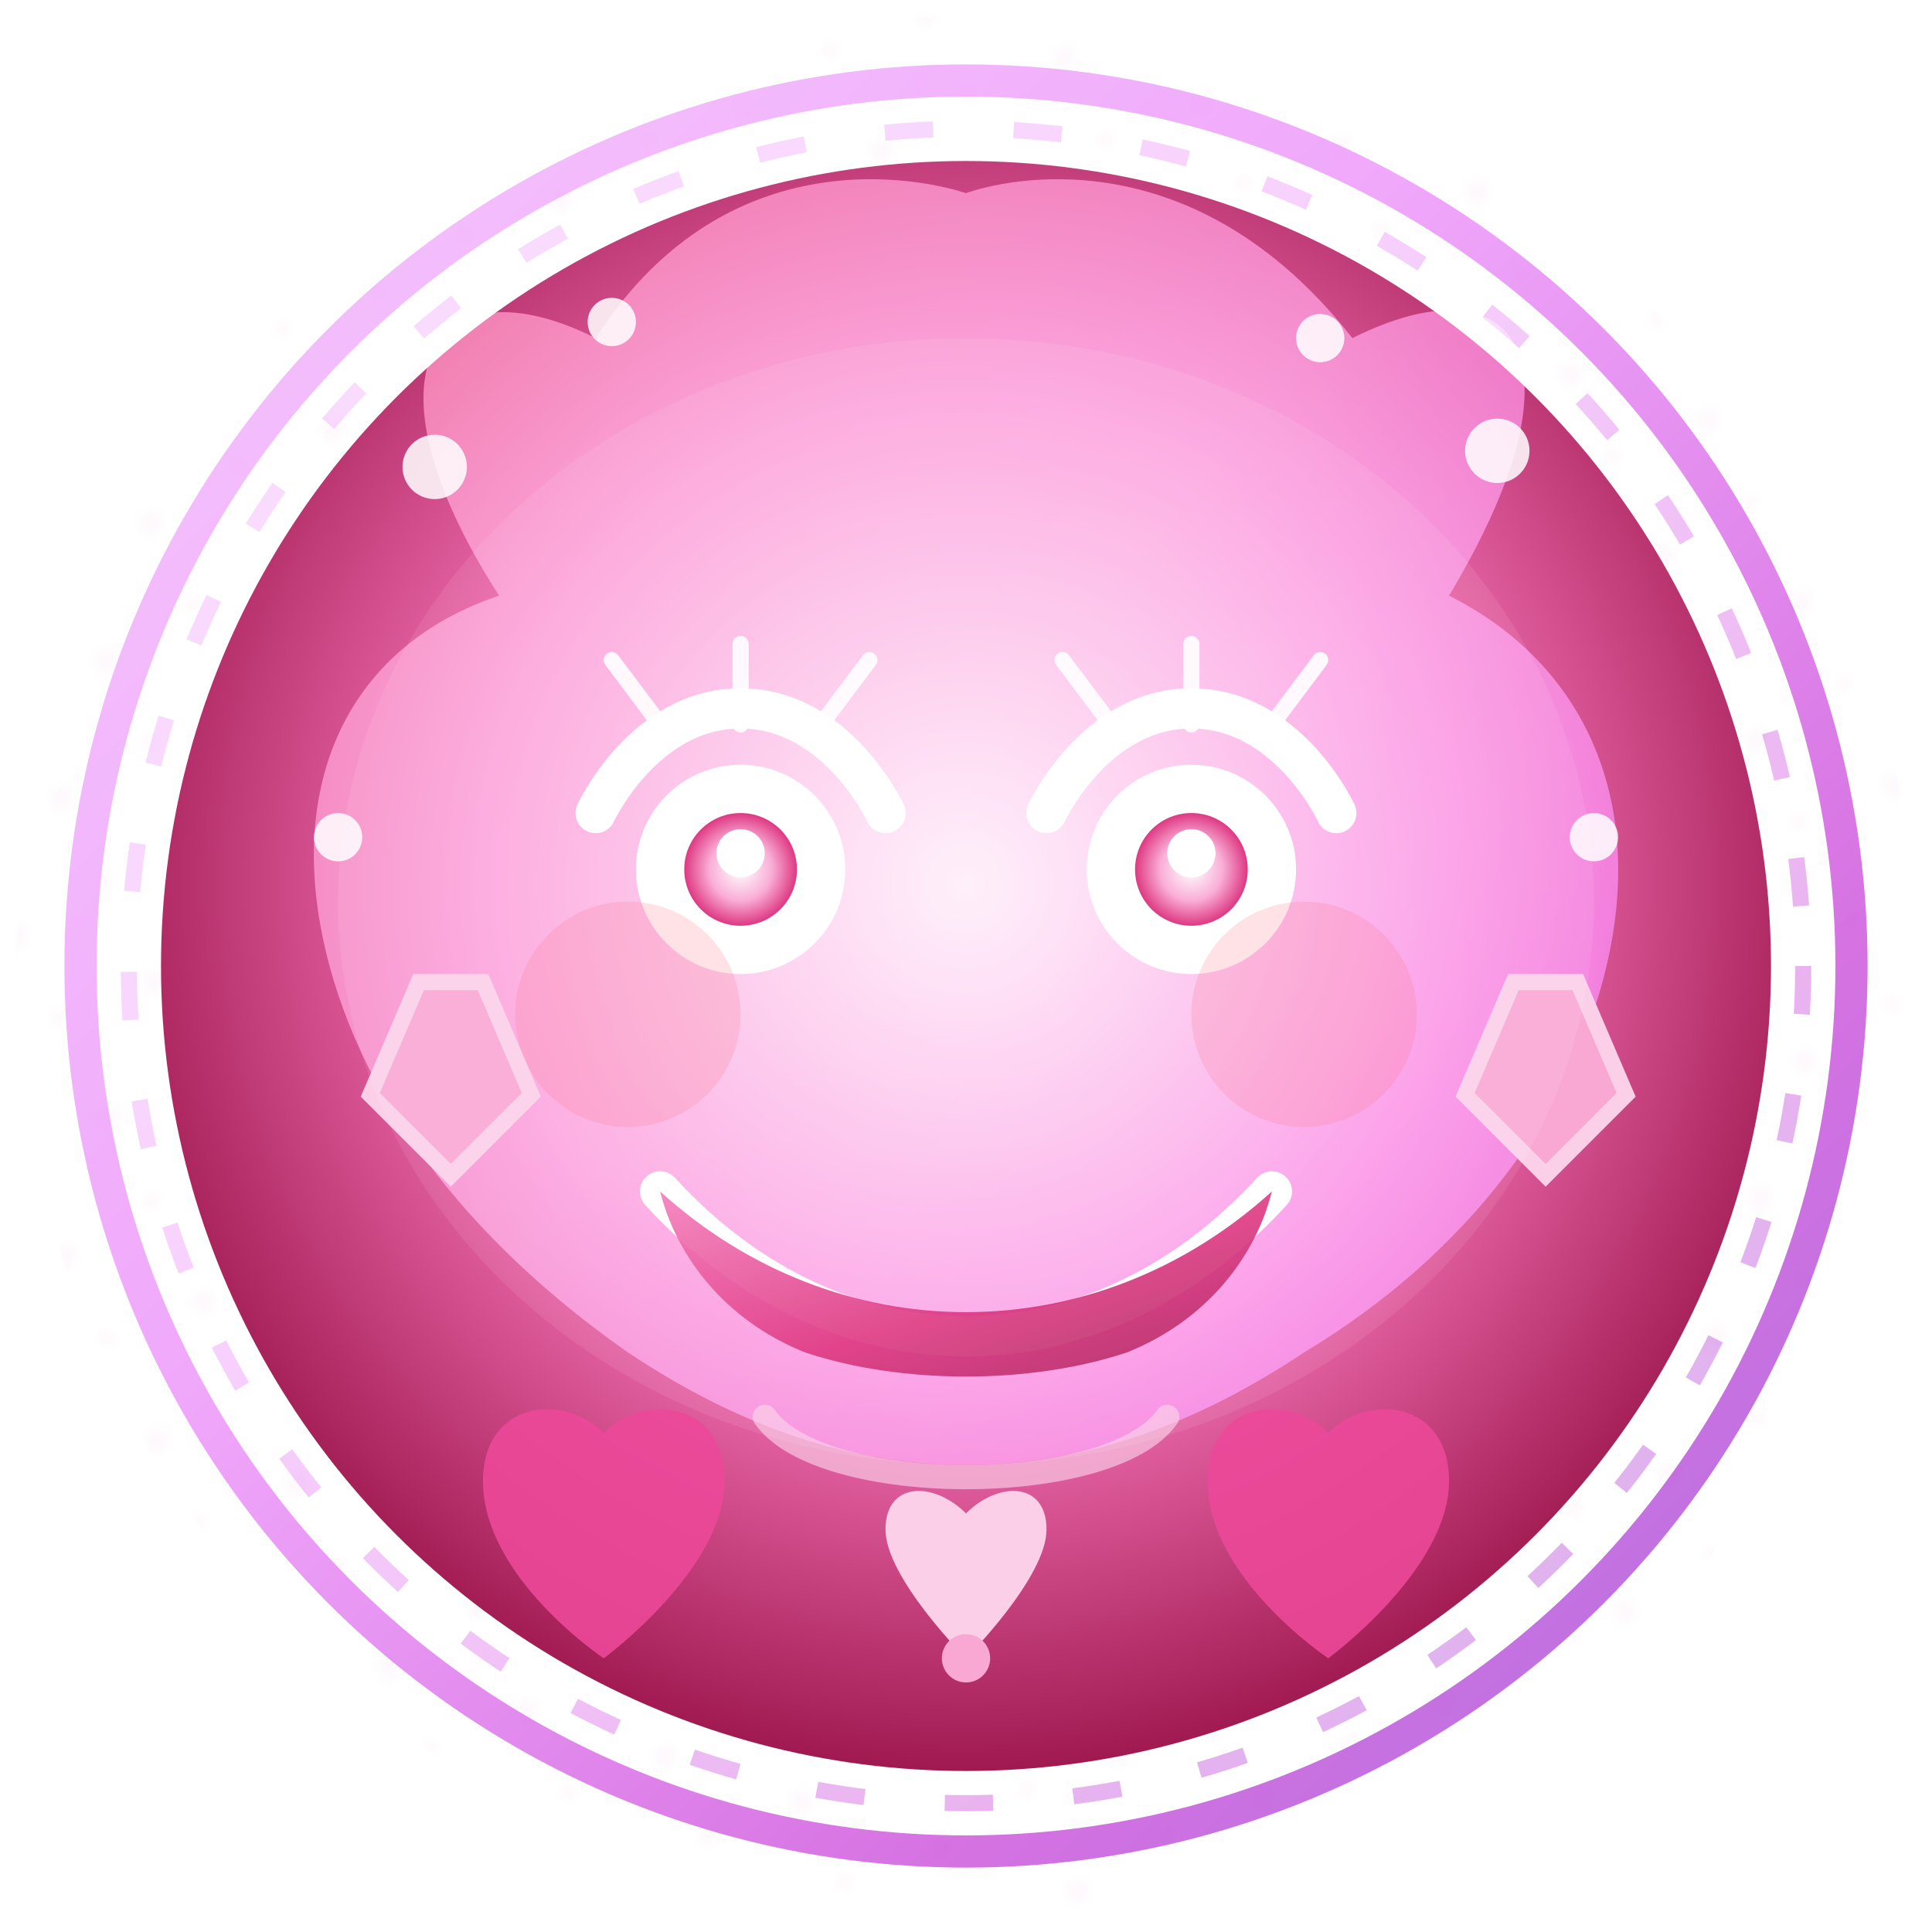 <?xml version="1.0" encoding="UTF-8"?>
<!-- Glow Alt Bot - Inspired by original Glow style, enhanced neon + layered aura -->
<svg width="240" height="240" viewBox="0 0 240 240" fill="none" xmlns="http://www.w3.org/2000/svg">
  <defs>
    <!-- Core gradients -->
    <radialGradient id="faceCore" cx="0.5" cy="0.45" r="0.55">
      <stop offset="0%" stop-color="#fce7f3" />
      <stop offset="55%" stop-color="#f472b6" />
      <stop offset="100%" stop-color="#9d174d" />
    </radialGradient>
    <linearGradient id="ringGrad" x1="0" y1="0" x2="1" y2="1">
      <stop offset="0%" stop-color="#f0abfc" />
      <stop offset="40%" stop-color="#e879f9" />
      <stop offset="75%" stop-color="#c026d3" />
      <stop offset="100%" stop-color="#7e22ce" />
    </linearGradient>
    <linearGradient id="hairGrad" x1="40" y1="40" x2="200" y2="180" gradientUnits="userSpaceOnUse">
      <stop offset="0%" stop-color="#fb7185" />
      <stop offset="45%" stop-color="#f472b6" />
      <stop offset="100%" stop-color="#d946ef" />
    </linearGradient>
    <radialGradient id="eyeIris" cx="0.5" cy="0.5" r="0.5">
      <stop offset="0%" stop-color="#fff"/>
      <stop offset="55%" stop-color="#f9a8d4"/>
      <stop offset="100%" stop-color="#db2777"/>
    </radialGradient>
    <filter id="outerGlow" x="-40%" y="-40%" width="180%" height="180%" color-interpolation-filters="sRGB">
      <feGaussianBlur in="SourceGraphic" stdDeviation="14" result="blur" />
      <feColorMatrix in="blur" type="matrix" values="0 0 0 0 1  0 0 0 0 0.3  0 0 0 0 0.6  0 0 0 0.5 0" result="glow" />
      <feBlend in="SourceGraphic" in2="glow" mode="screen" />
    </filter>
    <filter id="softGlow" x="-50%" y="-50%" width="200%" height="200%">
      <feGaussianBlur stdDeviation="6" result="b"/>
      <feColorMatrix in="b" type="matrix" values="0 0 0 0 1  0 0 0 0 0.55  0 0 0 0 0.85  0 0 0 0.35 0"/>
    </filter>
    <pattern id="dotted" width="18" height="18" patternUnits="userSpaceOnUse" patternTransform="rotate(18)">
      <circle cx="2" cy="2" r="1.4" fill="#fbcfe8" opacity="0.5" />
      <circle cx="10" cy="10" r="1.2" fill="#fbcfe8" opacity="0.35" />
    </pattern>
    <linearGradient id="lipGrad" x1="0" y1="0" x2="1" y2="1">
      <stop offset="0%" stop-color="#f472b6" />
      <stop offset="55%" stop-color="#db2777" />
      <stop offset="100%" stop-color="#9d174d" />
    </linearGradient>
  </defs>

  <!-- Outer aura ring & subtle patterned halo -->
  <circle cx="120" cy="120" r="118" fill="url(#dotted)" opacity="0.25" />
  <circle cx="120" cy="120" r="110" stroke="url(#ringGrad)" stroke-width="4" opacity="0.65" />
  <circle cx="120" cy="120" r="104" stroke="url(#ringGrad)" stroke-dasharray="6 10" stroke-width="2" opacity="0.35" />

  <!-- Core face -->
  <circle cx="120" cy="120" r="100" fill="url(#faceCore)" filter="url(#softGlow)" />

  <!-- Stylized flowing hair / abstract corona -->
  <path d="M62 74C44 46 54 32 74 42C92 14 120 24 120 24C120 24 146 14 168 42C188 32 198 44 180 74C196 82 204 98 200 118C196 138 182 156 162 168C150 176 136 182 120 182C104 182 90 176 78 168C58 154 44 136 40 116C36 96 44 80 62 74Z" fill="url(#hairGrad)" opacity="0.9" filter="url(#outerGlow)" />

  <!-- Eyes base arcs -->
  <path d="M74 101C74 101 80 88 92 88C104 88 110 101 110 101" stroke="white" stroke-width="5" stroke-linecap="round" />
  <path d="M130 101C130 101 136 88 148 88C160 88 166 101 166 101" stroke="white" stroke-width="5" stroke-linecap="round" />

  <!-- Eye whites + iris -->
  <g>
    <circle cx="92" cy="108" r="13" fill="#fff" />
    <circle cx="92" cy="108" r="7" fill="url(#eyeIris)" />
    <circle cx="92" cy="106" r="3" fill="#fff" />
  </g>
  <g>
    <circle cx="148" cy="108" r="13" fill="#fff" />
    <circle cx="148" cy="108" r="7" fill="url(#eyeIris)" />
    <circle cx="148" cy="106" r="3" fill="#fff" />
  </g>

  <!-- Lashes (minimal, sharper) -->
  <g stroke="white" stroke-width="2" stroke-linecap="round" opacity="0.9">
    <line x1="82" y1="90" x2="76" y2="82" />
    <line x1="92" y1="90" x2="92" y2="80" />
    <line x1="102" y1="90" x2="108" y2="82" />
    <line x1="138" y1="90" x2="132" y2="82" />
    <line x1="148" y1="90" x2="148" y2="80" />
    <line x1="158" y1="90" x2="164" y2="82" />
  </g>

  <!-- Cheek soft blush -->
  <circle cx="78" cy="126" r="14" fill="#fb7185" opacity="0.22" />
  <circle cx="162" cy="126" r="14" fill="#fb7185" opacity="0.22" />

  <!-- Stylized smile + lip fill -->
  <path d="M82 148C104 172 136 172 158 148" stroke="white" stroke-width="5" stroke-linecap="round" />
  <path d="M82 148C104 168 136 168 158 148C156 156 150 164 140 168C128 172 112 172 100 168C90 164 84 156 82 148Z" fill="url(#lipGrad)" opacity="0.9" />

  <!-- Earrings (geometric crystals) -->
  <g filter="url(#softGlow)">
    <path d="M52 122 l-6 14 10 10 10 -10 -6 -14z" fill="#f9a8d4" stroke="#fbcfe8" stroke-width="2" />
    <path d="M188 122 l-6 14 10 10 10 -10 -6 -14z" fill="#f9a8d4" stroke="#fbcfe8" stroke-width="2" />
  </g>

  <!-- Accent floating hearts -->
  <path d="M60 184C60 174 70 173 75 178C80 173 90 174 90 184C90 195 75 206 75 206C75 206 60 196 60 184Z" fill="#ec4899" opacity="0.9" />
  <path d="M150 184C150 174 160 173 165 178C170 173 180 174 180 184C180 195 165 206 165 206C165 206 150 196 150 184Z" fill="#ec4899" opacity="0.9" />

  <!-- Necklace gem + chain -->
  <path d="M110 190C110 184 116 184 120 188C124 184 130 184 130 190C130 196 120 206 120 206C120 206 110 196 110 190Z" fill="#fbcfe8" />
  <circle cx="120" cy="206" r="3" fill="#f9a8d4" />
  <path d="M95 176C102 186 138 186 145 176" stroke="#fbcfe8" stroke-width="3" stroke-linecap="round" opacity="0.65" />

  <!-- Sparkle particles -->
  <g fill="#ffffff" opacity="0.85">
    <circle cx="54" cy="58" r="4" />
    <circle cx="186" cy="56" r="4" />
    <circle cx="76" cy="40" r="3" />
    <circle cx="164" cy="42" r="3" />
    <circle cx="42" cy="104" r="3" />
    <circle cx="198" cy="104" r="3" />
  </g>

  <!-- Subtle inner highlight overlay -->
  <ellipse cx="120" cy="112" rx="78" ry="70" fill="#fff" opacity="0.08" />
</svg>
